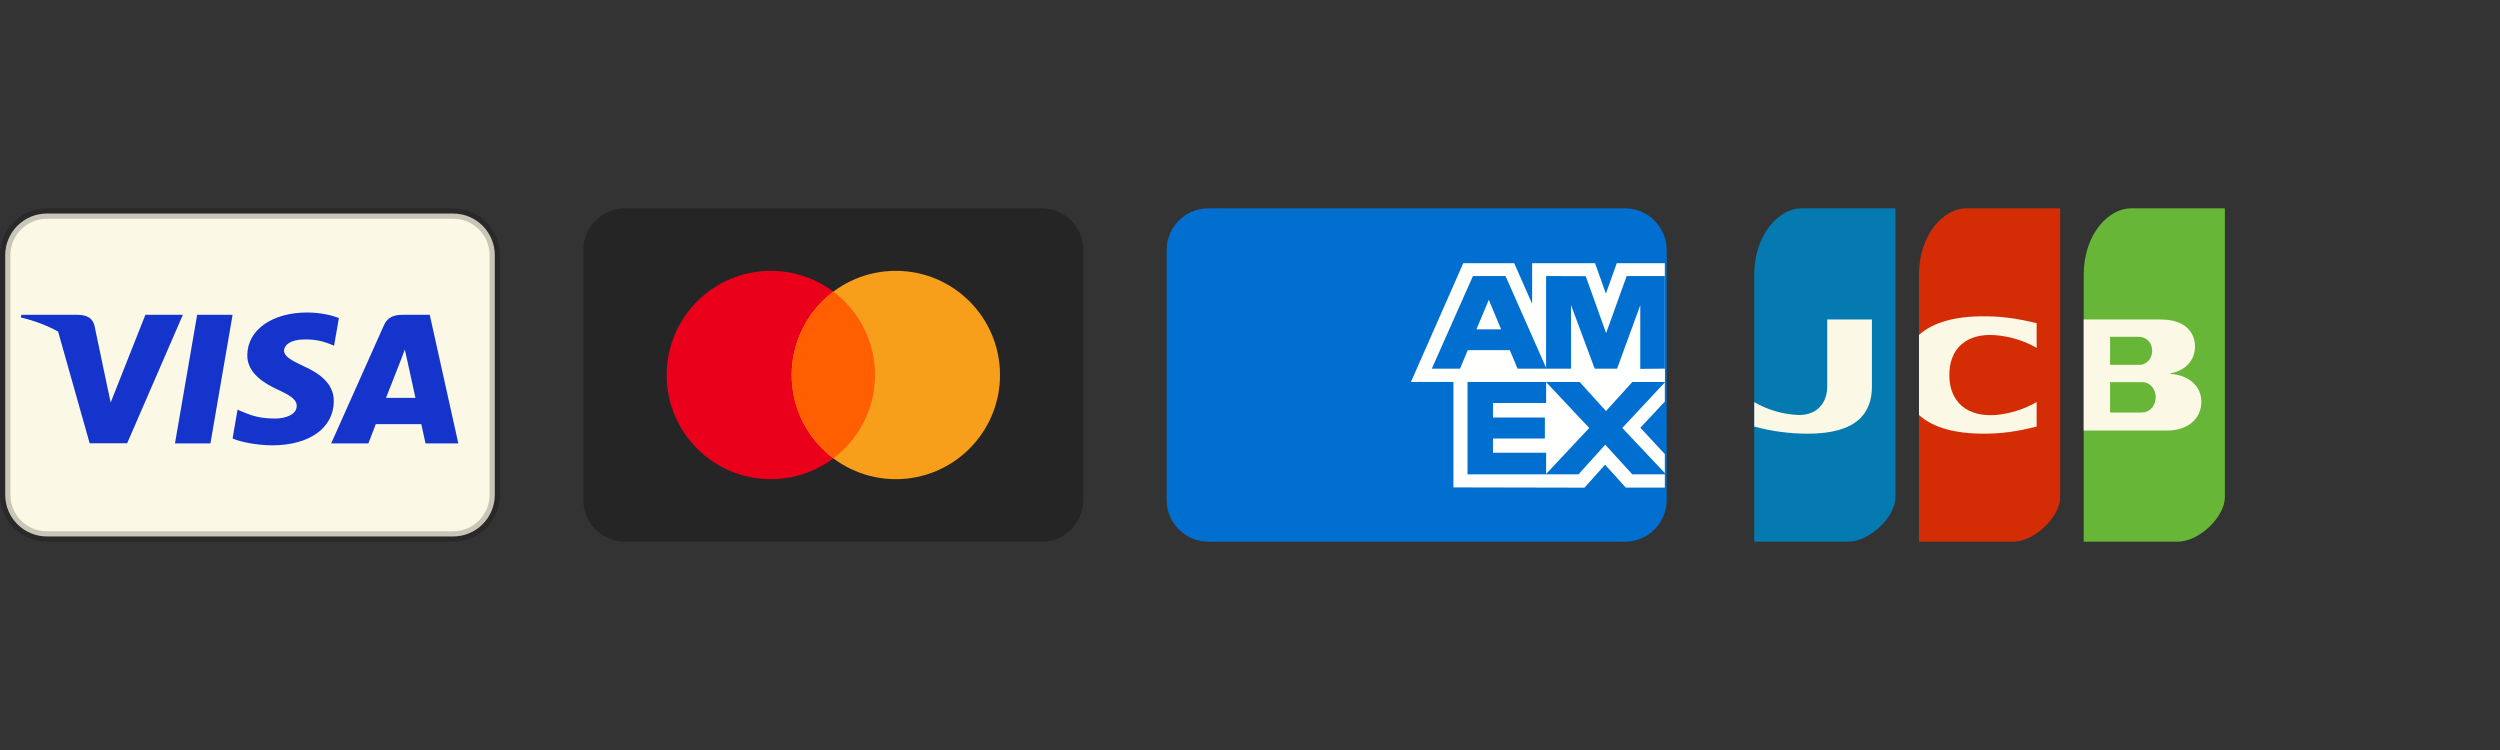 <svg width="120" height="36" viewBox="0 0 120 36" fill="none" xmlns="http://www.w3.org/2000/svg">
<rect x="0" y="0" width="120" height="36" fill="#333333" stroke="none"/>
<g clip-path="url(#clip0_13549_36098)">
<g clip-path="url(#clip1_13549_36098)">
<g clip-path="url(#clip2_13549_36098)">
<path d="M21.75 10.25H2.25C1.145 10.25 0.25 11.145 0.25 12.25V23.75C0.25 24.855 1.145 25.75 2.25 25.75H21.75C22.855 25.75 23.75 24.855 23.75 23.75V12.25C23.75 11.145 22.855 10.25 21.75 10.25Z" fill="#FBF8E6" stroke="black" stroke-opacity="0.2" stroke-width="0.5"/>
<path d="M2.788 15.914C2.265 15.627 1.668 15.397 1 15.237L1.028 15.112H3.765C4.136 15.125 4.437 15.236 4.535 15.631L5.13 18.467L5.312 19.321L6.978 15.112H8.777L6.103 21.277H4.304L2.788 15.914ZM10.1 21.284H8.399L9.463 15.112H11.164L10.1 21.284ZM16.267 15.263L16.035 16.596L15.882 16.53C15.574 16.405 15.167 16.28 14.614 16.294C13.943 16.294 13.642 16.563 13.634 16.826C13.634 17.114 13.999 17.305 14.594 17.587C15.574 18.027 16.029 18.566 16.022 19.268C16.008 20.549 14.846 21.376 13.061 21.376C12.298 21.369 11.563 21.218 11.164 21.048L11.402 19.662L11.626 19.761C12.179 19.991 12.543 20.089 13.222 20.089C13.712 20.089 14.237 19.898 14.244 19.485C14.244 19.216 14.02 19.018 13.362 18.716C12.718 18.421 11.857 17.928 11.871 17.042C11.878 15.84 13.061 15 14.741 15C15.399 15 15.931 15.138 16.267 15.263ZM18.528 19.098H19.942C19.872 18.789 19.55 17.311 19.55 17.311L19.431 16.78C19.347 17.009 19.2 17.384 19.207 17.371C19.207 17.371 18.668 18.743 18.528 19.098ZM20.628 15.112L22 21.284H20.425C20.425 21.284 20.271 20.575 20.222 20.358H18.038C17.975 20.522 17.681 21.284 17.681 21.284H15.896L18.423 15.624C18.598 15.223 18.906 15.112 19.312 15.112H20.628Z" fill="#1434CB"/>
</g>
</g>
</g>
<g clip-path="url(#clip3_13549_36098)">
<g clip-path="url(#clip4_13549_36098)">
<g clip-path="url(#clip5_13549_36098)">
<path d="M50 10H30C28.895 10 28 10.895 28 12V24C28 25.105 28.895 26 30 26H50C51.105 26 52 25.105 52 24V12C52 10.895 51.105 10 50 10Z" fill="#252525"/>
<path d="M37 23C39.761 23 42 20.761 42 18C42 15.239 39.761 13 37 13C34.239 13 32 15.239 32 18C32 20.761 34.239 23 37 23Z" fill="#EB001B"/>
<path d="M43 23C45.761 23 48 20.761 48 18C48 15.239 45.761 13 43 13C40.239 13 38 15.239 38 18C38 20.761 40.239 23 43 23Z" fill="#F79E1B"/>
<path fill-rule="evenodd" clip-rule="evenodd" d="M40 14C41.214 14.912 42 16.364 42 18C42 19.636 41.214 21.088 40 22.001C38.786 21.088 38 19.636 38 18C38 16.364 38.786 14.912 40 14Z" fill="#FF5F00"/>
</g>
</g>
</g>
<g clip-path="url(#clip6_13549_36098)">
<g clip-path="url(#clip7_13549_36098)">
<g clip-path="url(#clip8_13549_36098)">
<path d="M78 10H58C56.895 10 56 10.895 56 12V24C56 25.105 56.895 26 58 26H78C79.105 26 80 25.105 80 24V12C80 10.895 79.105 10 78 10Z" fill="#016FD0"/>
<path fill-rule="evenodd" clip-rule="evenodd" d="M69.764 23.395V17.693L79.911 17.703V19.277L78.738 20.531L79.911 21.796V23.404H78.039L77.043 22.306L76.055 23.408L69.764 23.395Z" fill="#FFFFFE"/>
<path fill-rule="evenodd" clip-rule="evenodd" d="M70.441 22.769V18.32H74.214V19.345H71.663V20.041H74.153V21.049H71.663V21.732H74.214V22.769H70.441Z" fill="#016FD0"/>
<path fill-rule="evenodd" clip-rule="evenodd" d="M74.195 22.769L76.283 20.542L74.195 18.32H75.811L77.087 19.73L78.366 18.32H79.912V18.355L77.869 20.542L79.912 22.706V22.769H78.35L77.052 21.345L75.767 22.769H74.195Z" fill="#016FD0"/>
<path fill-rule="evenodd" clip-rule="evenodd" d="M70.237 12.633H72.683L73.542 14.584V12.633H76.562L77.083 14.094L77.605 12.633H79.911V18.334H67.725L70.237 12.633Z" fill="#FFFFFE"/>
<path fill-rule="evenodd" clip-rule="evenodd" d="M70.701 13.25L68.727 17.695H70.081L70.453 16.805H72.471L72.843 17.695H74.231L72.265 13.25H70.701ZM70.87 15.807L71.462 14.392L72.054 15.807H70.87Z" fill="#016FD0"/>
<path fill-rule="evenodd" clip-rule="evenodd" d="M74.212 17.695V13.25L76.115 13.257L77.094 15.989L78.08 13.25H79.912V17.695L78.733 17.706V14.652L77.62 17.695H76.545L75.409 14.642V17.695H74.212Z" fill="#016FD0"/>
</g>
</g>
</g>
<g clip-path="url(#clip9_13549_36098)">
<g clip-path="url(#clip10_13549_36098)">
<g clip-path="url(#clip11_13549_36098)">
<path d="M84.205 26H88.723C89.751 26 90.982 24.805 90.982 23.867V10H86.464C85.436 10 84.205 11.195 84.205 13.2V26Z" fill="#047AB1"/>
<path d="M86.769 20.817C85.902 20.817 85.039 20.702 84.205 20.475V19.302C84.852 19.68 85.591 19.893 86.351 19.921C87.221 19.921 87.706 19.345 87.706 18.555V15.334H89.852V18.555C89.852 19.814 89.152 20.817 86.769 20.817Z" fill="#FBF8E6"/>
<path d="M92.111 26H96.629C97.657 26 98.888 24.805 98.888 23.867V10H94.37C93.342 10 92.111 11.195 92.111 13.2V26Z" fill="#D42D06"/>
<path d="M92.111 16.079C92.766 15.482 93.896 15.108 95.726 15.194C96.719 15.236 97.759 15.514 97.759 15.514V16.698C97.164 16.358 96.496 16.15 95.805 16.09C94.415 15.972 93.568 16.708 93.568 17.999C93.568 19.29 94.415 20.026 95.805 19.919C96.497 19.853 97.164 19.642 97.759 19.3V20.474C97.759 20.474 96.719 20.762 95.726 20.804C93.896 20.89 92.766 20.516 92.111 19.919V16.079Z" fill="#FBF8E6"/>
<path d="M100.018 26H104.535C105.563 26 106.794 24.805 106.794 23.867V10H102.277C101.249 10 100.018 11.195 100.018 13.2V26Z" fill="#67B637"/>
<path d="M105.665 19.281C105.665 20.134 104.965 20.667 104.027 20.667H100.018V15.334H103.666L103.926 15.345C104.75 15.387 105.36 15.846 105.36 16.635C105.36 17.254 104.942 17.787 104.185 17.915V17.947C105.021 18.001 105.665 18.502 105.665 19.281ZM102.785 16.177C102.736 16.17 102.687 16.166 102.638 16.166H101.283V17.51H102.785C103.067 17.446 103.304 17.201 103.304 16.838C103.304 16.475 103.067 16.23 102.785 16.177ZM102.954 18.353C102.894 18.344 102.834 18.34 102.773 18.342H101.283V19.803H102.773L102.954 19.782C103.237 19.718 103.474 19.441 103.474 19.067C103.474 18.694 103.248 18.427 102.954 18.353Z" fill="#FBF8E6"/>
</g>
</g>
</g>
<defs>
<clipPath id="clip0_13549_36098">
<rect width="24" height="16" fill="white" transform="translate(0 10)"/>
</clipPath>
<clipPath id="clip1_13549_36098">
<rect width="24" height="16" fill="white" transform="translate(0 10)"/>
</clipPath>
<clipPath id="clip2_13549_36098">
<rect width="24" height="16" fill="white" transform="translate(0 10)"/>
</clipPath>
<clipPath id="clip3_13549_36098">
<rect width="24" height="16" fill="white" transform="translate(28 10)"/>
</clipPath>
<clipPath id="clip4_13549_36098">
<rect width="24" height="16" fill="white" transform="translate(28 10)"/>
</clipPath>
<clipPath id="clip5_13549_36098">
<rect width="24" height="16" fill="white" transform="translate(28 10)"/>
</clipPath>
<clipPath id="clip6_13549_36098">
<rect width="24" height="16" fill="white" transform="translate(56 10)"/>
</clipPath>
<clipPath id="clip7_13549_36098">
<rect width="24" height="16" fill="white" transform="translate(56 10)"/>
</clipPath>
<clipPath id="clip8_13549_36098">
<rect width="24" height="16" fill="white" transform="translate(56 10)"/>
</clipPath>
<clipPath id="clip9_13549_36098">
<rect width="23" height="16" fill="white" transform="translate(84 10)"/>
</clipPath>
<clipPath id="clip10_13549_36098">
<rect width="23" height="16" fill="white" transform="translate(84 10)"/>
</clipPath>
<clipPath id="clip11_13549_36098">
<rect width="23" height="16" fill="white" transform="translate(84 10)"/>
</clipPath>
</defs>
</svg>
